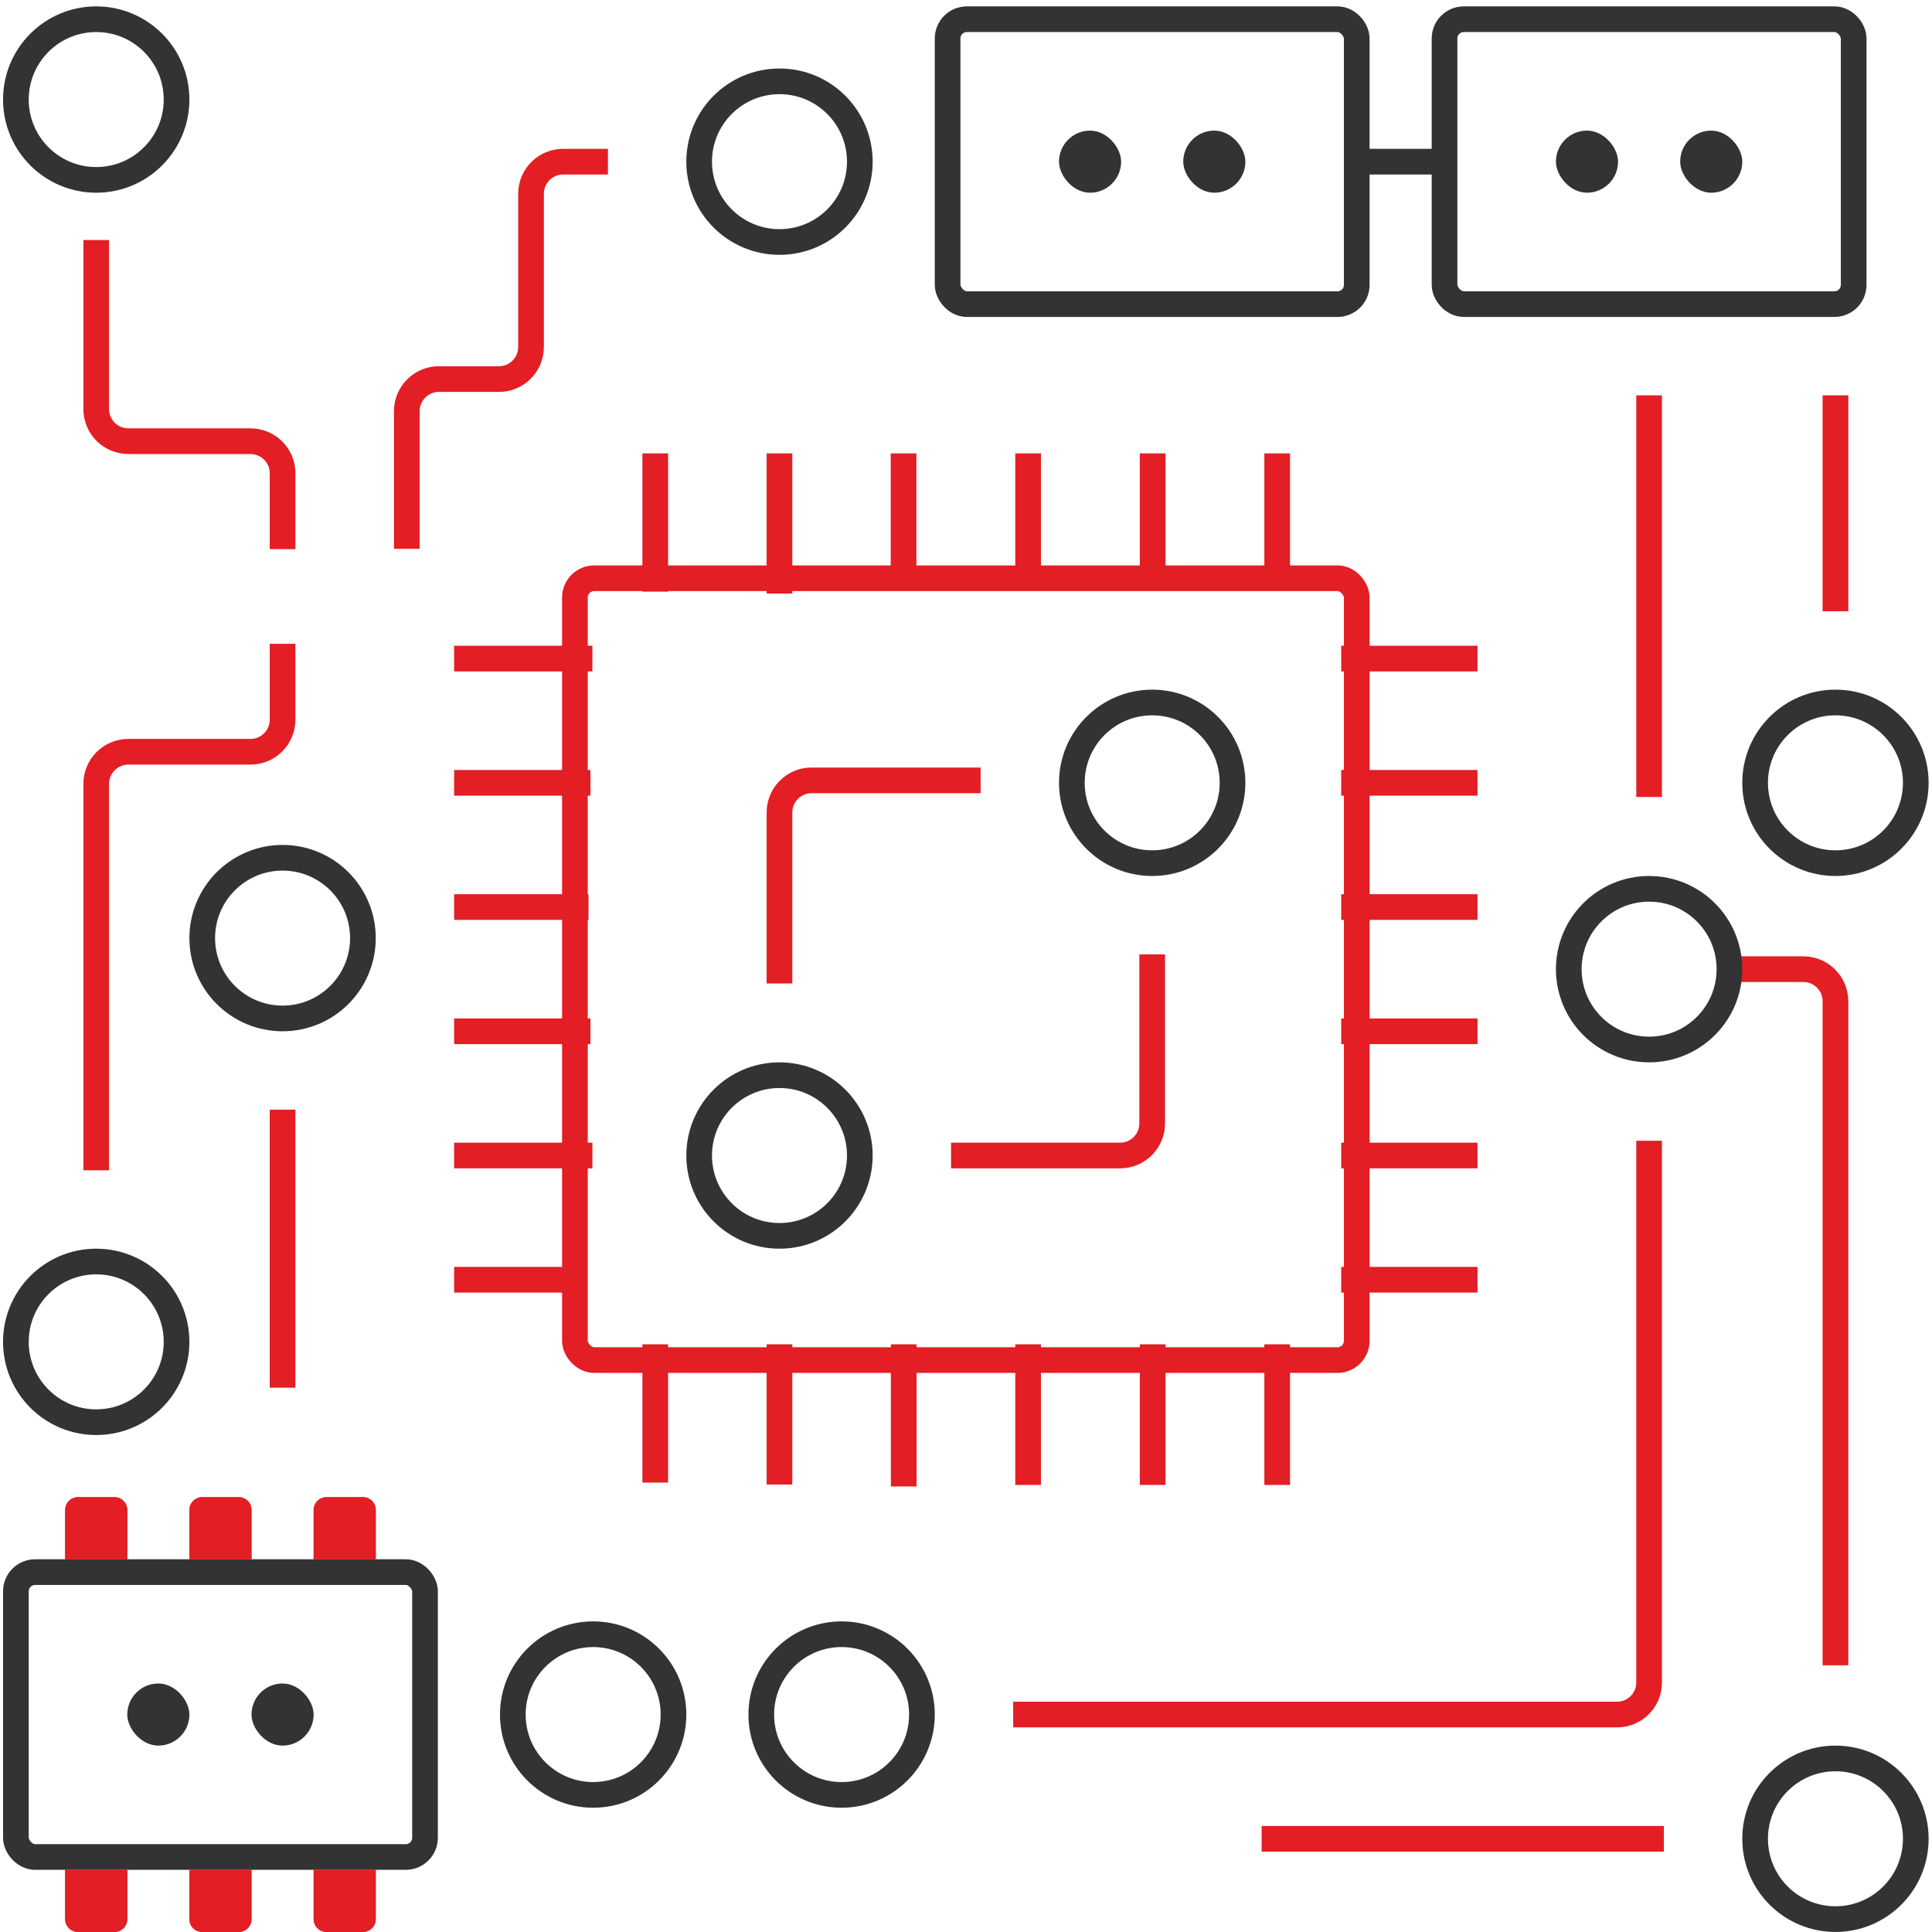 <svg width="301" height="301" viewBox="0 0 301 301" fill="none" xmlns="http://www.w3.org/2000/svg">
<path d="M256.926 179.723V262.122C256.926 264.884 254.688 267.122 251.926 267.122H159.85" stroke="#E31E24" stroke-width="4" stroke-linecap="square"/>
<path d="M256.926 63.593V122.167" stroke="#E31E24" stroke-width="4" stroke-linecap="square"/>
<path d="M285.957 63.594V93.231" stroke="#E31E24" stroke-width="4" stroke-linecap="square"/>
<path d="M271.441 150.993H280.958C283.719 150.993 285.958 153.232 285.958 155.993V257.445" stroke="#E31E24" stroke-width="4" stroke-linecap="square"/>
<path d="M198.559 286.477H257.228" stroke="#E31E24" stroke-width="4" stroke-linecap="square"/>
<path d="M44.024 102.303V112.122C44.024 114.883 41.786 117.122 39.024 117.122H19.992C17.231 117.122 14.992 119.36 14.992 122.122V180.327" stroke="#E31E24" stroke-width="4" stroke-linecap="square"/>
<path d="M92.714 25.187H87.734C84.972 25.187 82.734 27.426 82.734 30.187V54.058C82.734 56.819 80.495 59.058 77.734 59.058H68.379C65.618 59.058 63.379 61.297 63.379 64.058V83.498" stroke="#E31E24" stroke-width="4" stroke-linecap="square"/>
<path d="M14.992 39.4V63.735C14.992 66.496 17.231 68.735 19.992 68.735H39.024C41.786 68.735 44.024 70.974 44.024 73.735V83.554" stroke="#E31E24" stroke-width="4" stroke-linecap="square"/>
<path d="M44.023 174.884V214.199" stroke="#E31E24" stroke-width="4" stroke-linecap="square"/>
<path d="M72.752 199.38H89.385" stroke="#E31E24" stroke-width="4" stroke-linecap="square"/>
<path d="M210.957 199.38H228.195" stroke="#E31E24" stroke-width="4" stroke-linecap="square"/>
<path d="M210.957 180.025H228.195" stroke="#E31E24" stroke-width="4" stroke-linecap="square"/>
<path d="M210.957 160.67H228.195" stroke="#E31E24" stroke-width="4" stroke-linecap="square"/>
<path d="M210.957 141.316H228.195" stroke="#E31E24" stroke-width="4" stroke-linecap="square"/>
<path d="M210.957 121.961H228.195" stroke="#E31E24" stroke-width="4" stroke-linecap="square"/>
<path d="M210.957 102.606H228.195" stroke="#E31E24" stroke-width="4" stroke-linecap="square"/>
<path d="M72.752 102.606H90.292" stroke="#E31E24" stroke-width="4" stroke-linecap="square"/>
<path d="M72.752 121.961H89.99" stroke="#E31E24" stroke-width="4" stroke-linecap="square"/>
<path d="M72.752 141.316H89.687" stroke="#E31E24" stroke-width="4" stroke-linecap="square"/>
<path d="M72.752 160.67H89.99" stroke="#E31E24" stroke-width="4" stroke-linecap="square"/>
<path d="M72.752 180.025H90.292" stroke="#E31E24" stroke-width="4" stroke-linecap="square"/>
<path d="M198.982 89.053V72.636" stroke="#E31E24" stroke-width="4" stroke-linecap="square"/>
<path d="M179.578 89.053V72.636" stroke="#E31E24" stroke-width="4" stroke-linecap="square"/>
<path d="M160.176 89.053V72.636" stroke="#E31E24" stroke-width="4" stroke-linecap="square"/>
<path d="M140.773 87.561V72.636" stroke="#E31E24" stroke-width="4" stroke-linecap="square"/>
<path d="M121.441 90.478V72.636" stroke="#E31E24" stroke-width="4" stroke-linecap="square"/>
<path d="M102.086 90.176V72.636" stroke="#E31E24" stroke-width="4" stroke-linecap="square"/>
<path d="M198.982 229.351V211.441" stroke="#E31E24" stroke-width="4" stroke-linecap="square"/>
<path d="M179.578 229.351V211.441" stroke="#E31E24" stroke-width="4" stroke-linecap="square"/>
<path d="M160.176 229.351V211.441" stroke="#E31E24" stroke-width="4" stroke-linecap="square"/>
<path d="M140.797 229.586V211.441" stroke="#E31E24" stroke-width="4" stroke-linecap="square"/>
<path d="M121.441 229.284V211.441" stroke="#E31E24" stroke-width="4" stroke-linecap="square"/>
<path d="M102.086 228.981V211.441" stroke="#E31E24" stroke-width="4" stroke-linecap="square"/>
<path d="M179.507 150.691L179.506 175.026C179.506 177.787 177.268 180.026 174.506 180.026H150.172" stroke="#E31E24" stroke-width="4" stroke-linecap="square"/>
<circle cx="179.508" cy="121.961" r="12.516" stroke="#333333" stroke-width="4"/>
<circle cx="14.991" cy="15.509" r="12.516" stroke="#333333" stroke-width="4"/>
<circle cx="121.442" cy="25.187" r="12.516" stroke="#333333" stroke-width="4"/>
<circle cx="92.411" cy="267.123" r="12.516" stroke="#333333" stroke-width="4"/>
<circle cx="131.12" cy="267.123" r="12.516" stroke="#333333" stroke-width="4"/>
<circle cx="14.991" cy="209.057" r="12.516" stroke="#333333" stroke-width="4"/>
<circle cx="44.024" cy="146.154" r="12.516" stroke="#333333" stroke-width="4"/>
<circle cx="285.958" cy="286.477" r="12.516" stroke="#333333" stroke-width="4"/>
<circle cx="285.958" cy="121.961" r="12.516" stroke="#333333" stroke-width="4"/>
<circle cx="256.926" cy="150.993" r="12.516" stroke="#333333" stroke-width="4"/>
<circle cx="121.442" cy="180.026" r="12.516" stroke="#333333" stroke-width="4"/>
<rect x="89.57" y="90.089" width="121.806" height="121.806" rx="3" stroke="#E31E24" stroke-width="4"/>
<path d="M121.441 151.218V126.577C121.441 123.816 123.68 121.577 126.441 121.577L150.776 121.577" stroke="#E31E24" stroke-width="4" stroke-linecap="square"/>
<rect x="147.635" y="2.993" width="63.742" height="44.387" rx="3" stroke="#333333" stroke-width="4"/>
<rect x="164.992" y="20.348" width="9.677" height="9.677" rx="4.839" fill="#333333"/>
<rect x="184.346" y="20.348" width="9.677" height="9.677" rx="4.839" fill="#333333"/>
<rect x="225.055" y="2.993" width="63.742" height="44.387" rx="3" stroke="#333333" stroke-width="4"/>
<rect x="242.41" y="20.348" width="9.677" height="9.677" rx="4.839" fill="#333333"/>
<rect x="261.766" y="20.348" width="9.677" height="9.677" rx="4.839" fill="#333333"/>
<path d="M213.379 25.187H223.359" stroke="#333333" stroke-width="4" stroke-linecap="square"/>
<rect x="2.475" y="244.929" width="63.742" height="44.387" rx="3" stroke="#333333" stroke-width="4"/>
<rect x="19.828" y="262.284" width="9.677" height="9.677" rx="4.839" fill="#333333"/>
<path d="M48.863 291.316H58.541V298.993C58.541 300.098 57.645 300.993 56.541 300.993H50.863C49.759 300.993 48.863 300.098 48.863 298.993V291.316Z" fill="#E31E24"/>
<path d="M48.863 291.316H58.541V298.993C58.541 300.098 57.645 300.993 56.541 300.993H50.863C49.759 300.993 48.863 300.098 48.863 298.993V291.316Z" fill="#E31E24"/>
<path d="M29.508 291.316H39.185V298.993C39.185 300.098 38.29 300.993 37.185 300.993H31.508C30.403 300.993 29.508 300.098 29.508 298.993V291.316Z" fill="#E31E24"/>
<path d="M29.508 291.316H39.185V298.993C39.185 300.098 38.29 300.993 37.185 300.993H31.508C30.403 300.993 29.508 300.098 29.508 298.993V291.316Z" fill="#E31E24"/>
<path d="M10.152 291.316H19.83V298.993C19.83 300.098 18.934 300.993 17.83 300.993H12.152C11.048 300.993 10.152 300.098 10.152 298.993V291.316Z" fill="#E31E24"/>
<path d="M10.152 291.316H19.83V298.993C19.83 300.098 18.934 300.993 17.83 300.993H12.152C11.048 300.993 10.152 300.098 10.152 298.993V291.316Z" fill="#E31E24"/>
<path d="M48.863 235.252C48.863 234.147 49.759 233.252 50.863 233.252H56.541C57.645 233.252 58.541 234.147 58.541 235.252V242.929H48.863V235.252Z" fill="#E31E24"/>
<path d="M48.863 235.252C48.863 234.147 49.759 233.252 50.863 233.252H56.541C57.645 233.252 58.541 234.147 58.541 235.252V242.929H48.863V235.252Z" fill="#E31E24"/>
<path d="M29.508 235.252C29.508 234.147 30.403 233.252 31.508 233.252H37.185C38.29 233.252 39.185 234.147 39.185 235.252V242.929H29.508V235.252Z" fill="#E31E24"/>
<path d="M29.508 235.252C29.508 234.147 30.403 233.252 31.508 233.252H37.185C38.29 233.252 39.185 234.147 39.185 235.252V242.929H29.508V235.252Z" fill="#E31E24"/>
<path d="M10.152 235.252C10.152 234.147 11.048 233.252 12.152 233.252H17.83C18.934 233.252 19.83 234.147 19.83 235.252V242.929H10.152V235.252Z" fill="#E31E24"/>
<path d="M10.152 235.252C10.152 234.147 11.048 233.252 12.152 233.252H17.83C18.934 233.252 19.83 234.147 19.83 235.252V242.929H10.152V235.252Z" fill="#E31E24"/>
<rect x="39.184" y="262.284" width="9.677" height="9.677" rx="4.839" fill="#333333"/>
</svg>
